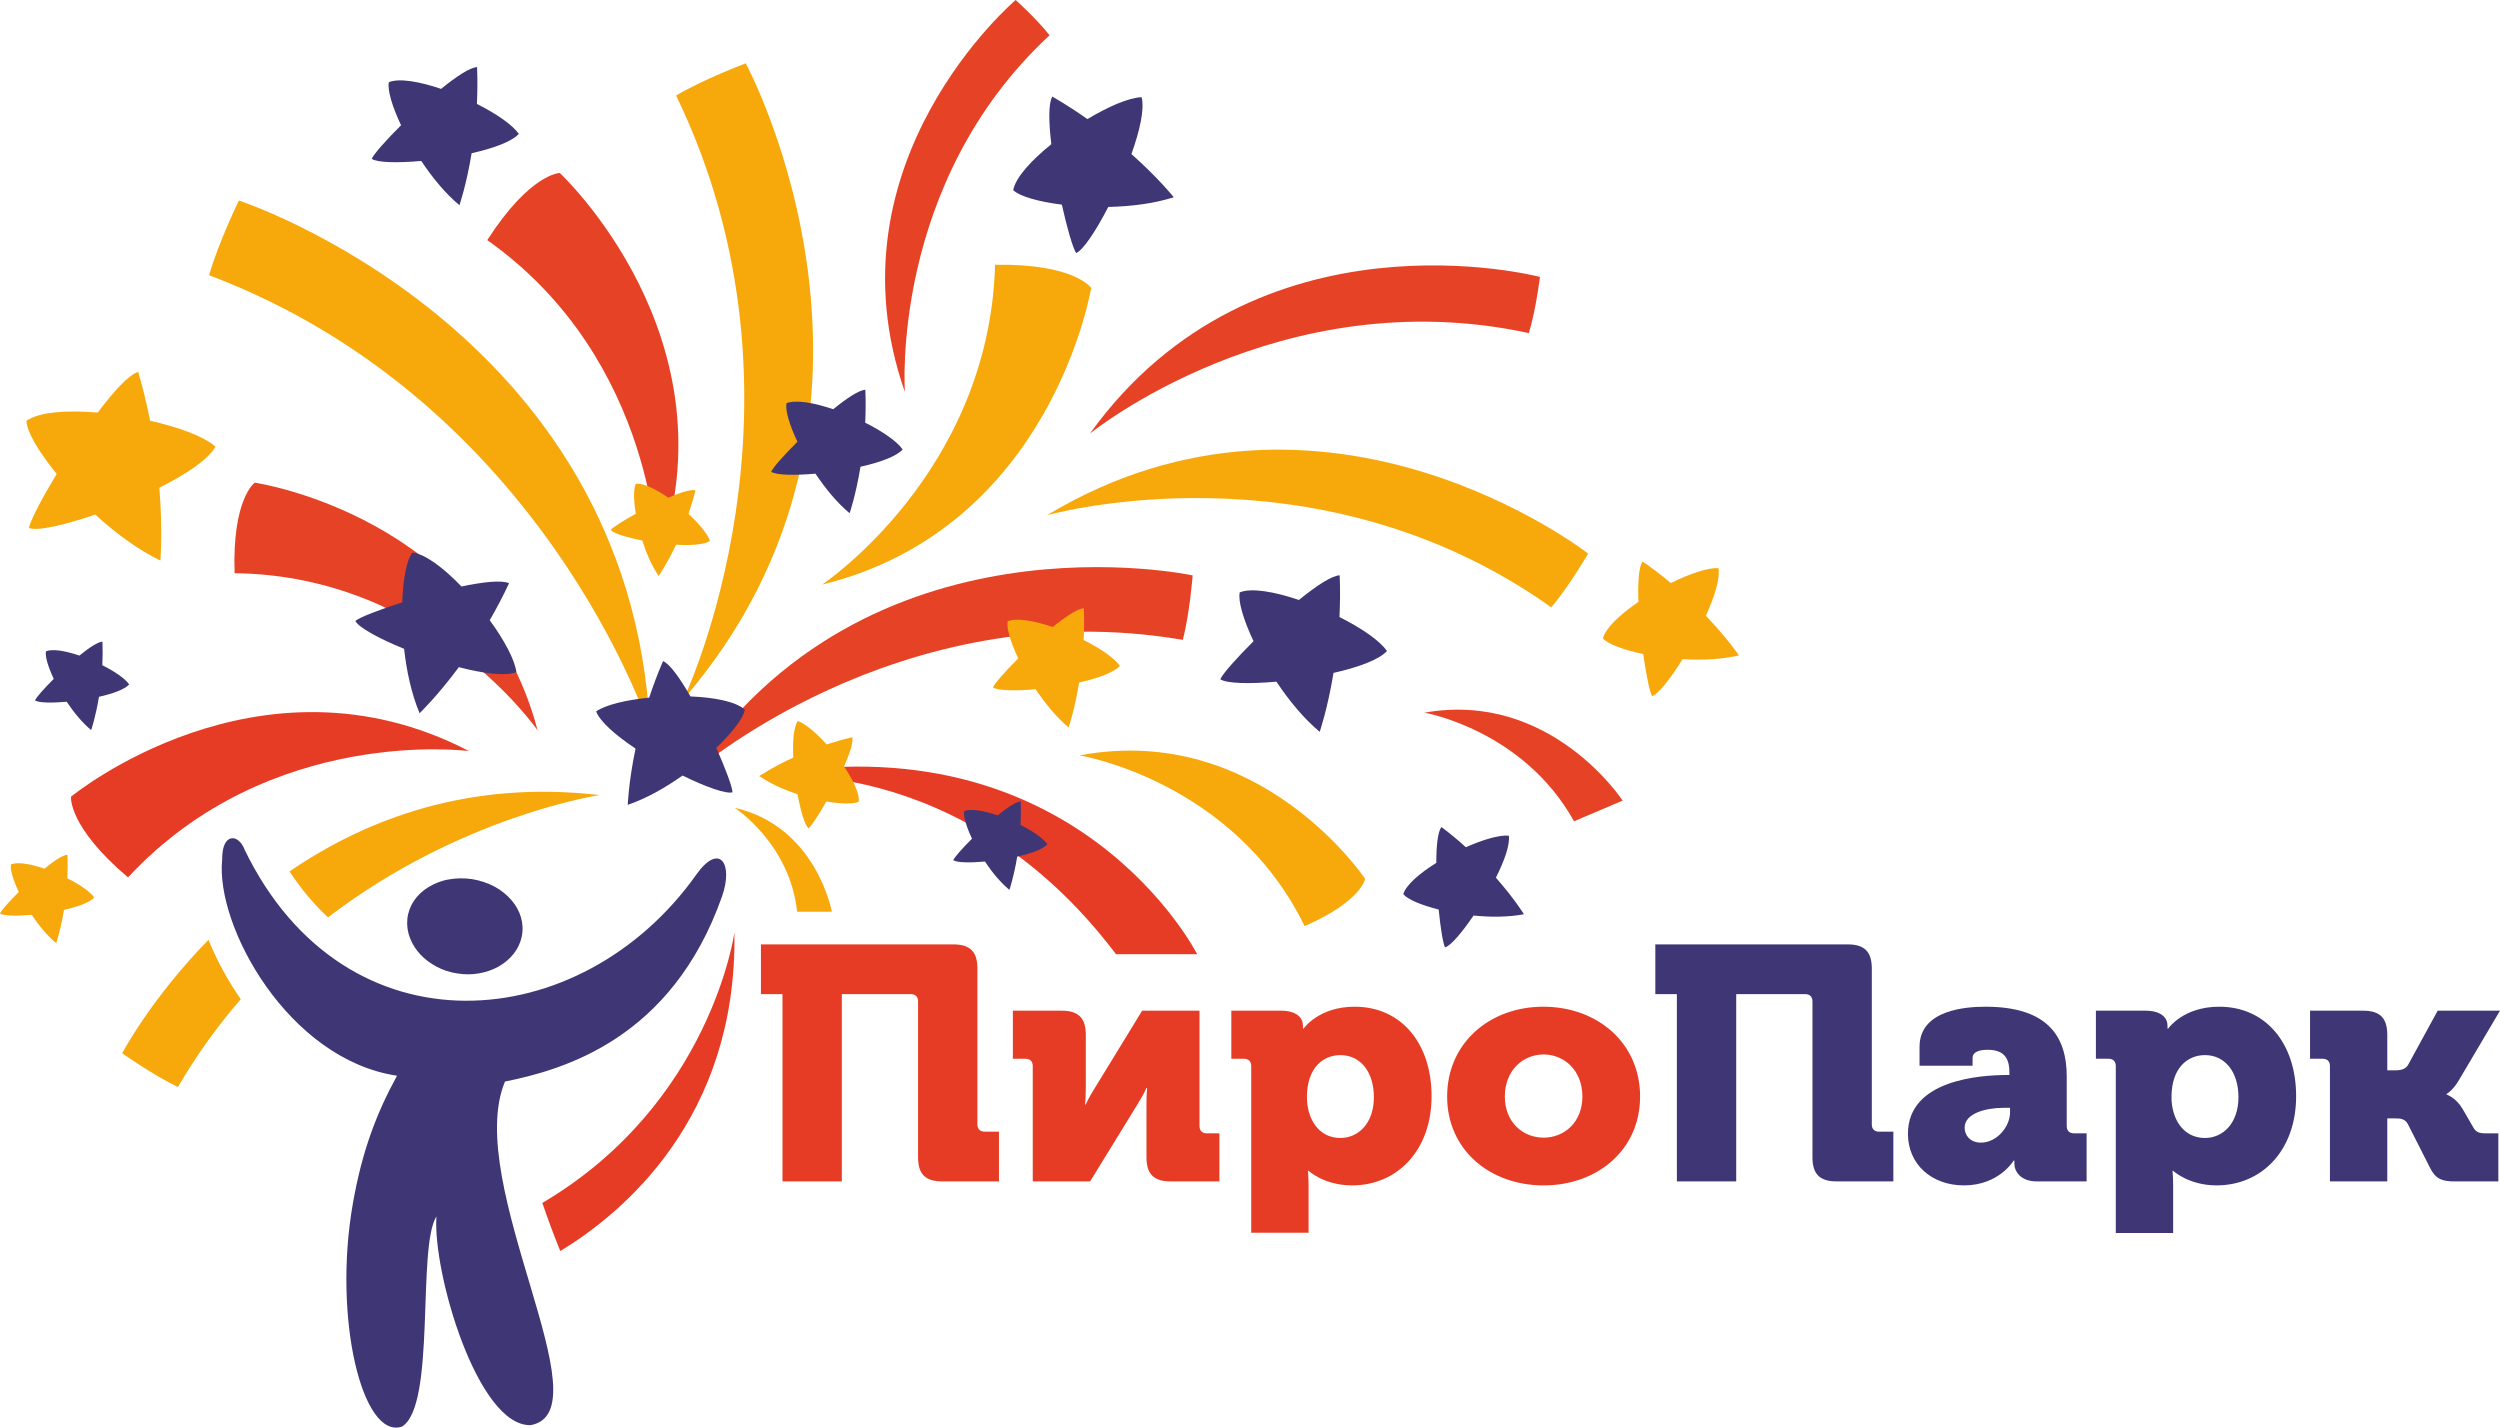 <?xml version="1.0" encoding="UTF-8"?>
<!DOCTYPE svg PUBLIC "-//W3C//DTD SVG 1.1//EN" "http://www.w3.org/Graphics/SVG/1.1/DTD/svg11.dtd">
<!-- Creator: CorelDRAW 2020 (64-Bit) -->
<svg xmlns="http://www.w3.org/2000/svg" xml:space="preserve" width="119.533mm" height="68.259mm" version="1.1" style="shape-rendering:geometricPrecision; text-rendering:geometricPrecision; image-rendering:optimizeQuality; fill-rule:evenodd; clip-rule:evenodd"
viewBox="0 0 11953.3 6825.9"
 xmlns:xlink="http://www.w3.org/1999/xlink"
 xmlns:xodm="http://www.corel.com/coreldraw/odm/2003">
 <defs>
  <style type="text/css">
   <![CDATA[
    .fil3 {fill:#3F3675;fill-rule:nonzero}
    .fil0 {fill:#E63B24;fill-rule:nonzero}
    .fil1 {fill:#E64225;fill-rule:nonzero}
    .fil2 {fill:#F7A80A;fill-rule:nonzero}
   ]]>
  </style>
 </defs>
 <g id="Слой_x0020_1">
  <path class="fil0" d="M3623.35 3712.32c0,0 968.85,-136.04 1712.62,850.1l388.06 0c0,0 -576.16,-1139.16 -2100.68,-850.1z"/>
  <path class="fil1" d="M3292.48 3711.98c0,0 994.68,-885.78 2363.1,-652.66 33.33,-129.76 46.91,-308.06 46.91,-308.06 0,0 -1561.43,-338.37 -2410.01,960.72z"/>
  <path class="fil1" d="M5211.11 2073.36c0,0 907.17,-738.53 2098.76,-480.8 34.29,-112.55 53.14,-268.47 53.14,-268.47 0,0 -1356.86,-357.57 -2151.9,749.27z"/>
  <path class="fil1" d="M4326.65 1874.19c0,0 -72.75,-997.18 691.6,-1705.44 -62.03,-79.16 -161.99,-168.75 -161.99,-168.75 0,0 -915.24,775.08 -529.61,1874.19z"/>
  <path class="fil1" d="M2570.51 3492.02c0,0 -513.34,-741.51 -1448.86,-751.26 -11.91,-356.43 96.31,-432.99 96.31,-432.99 0,0 1081.11,157.05 1352.55,1184.25z"/>
  <path class="fil0" d="M2242.22 3591.07c0,0 -952.33,-126.43 -1630.12,604.16 -289.53,-245.93 -272.39,-386.1 -272.39,-386.1 0,0 898.26,-739.84 1902.51,-218.06z"/>
  <path class="fil1" d="M3143.86 2684.17c0,0 -0.42,-960.68 -814.12,-1536.07 205.54,-319.45 346.74,-320.99 346.74,-320.99 0,0 851.95,792.68 467.38,1857.06z"/>
  <path class="fil1" d="M6810.76 3407.44c0,0 472.08,81.89 715.11,519.24l232.5 -98.68c0,0 -344.32,-527.58 -947.61,-420.56z"/>
  <path class="fil2" d="M7663.92 3052.1c13.44,-50.09 82.89,-114.86 169.98,-174.16 -3.39,-90.7 1.11,-166.47 19.71,-193.35 48.8,33.71 93.93,68.49 135.39,103.04 89.62,-44.28 176.14,-73.69 227.41,-71.23 8.87,48.6 -18.07,134.96 -59.98,227.8 103.3,108.2 158.07,189.56 158.07,189.56 -82.02,19.24 -177.33,23.37 -269.57,17.92 -58.85,94.53 -117.01,167.95 -145.79,176.86 -11.98,-21.83 -28.64,-103.22 -42.25,-201.51 -95.89,-19.9 -169.96,-48.11 -192.97,-74.93zm-4797.63 749.5c0,0 -663.32,98.71 -1298,584.68 -69.02,-64.28 -130.38,-138.29 -183.9,-219.68 365.47,-250.08 858.14,-438.34 1481.9,-365zm-1715.22 976.08c-107.73,124.05 -209.29,263.22 -300.27,419.6 -120.97,-57.58 -266.52,-161.41 -266.52,-161.41 0,0 136.06,-259.68 412.56,-542.34 40.13,99.54 93.96,196.58 154.23,284.15zm-1098.54 -644.92c31.86,-12.84 93.8,-1.92 159.92,20.54 46.66,-37.97 88.55,-65.76 110.17,-66.64 1.61,39.25 1.22,76.98 -0.56,112.71 59.18,29.77 109.23,63.82 128.33,91.94 -22.16,24.07 -78.6,44.21 -144.45,59.06 -16.05,97.8 -37.27,159.19 -37.27,159.19 -42.86,-35.72 -83.1,-84.51 -116.95,-135.48 -73.49,6.52 -135.54,5.02 -151.72,-6.64 6.75,-15.06 43.21,-56.32 89.83,-102.68 -27.69,-58.69 -42.3,-109.12 -37.3,-132zm73.7 -2120.39c59.24,-42.96 192.93,-52.22 341.11,-39.8 76.9,-102.44 149.19,-181.48 193.47,-194.41 23.52,80.33 42.07,158.56 56.8,233.29 137.6,31.12 258.56,75.79 312.57,124.06 -33.48,61.16 -139.77,131.86 -268.23,196.38 17.05,210.41 4.77,348.26 4.77,348.26 -107.01,-51.81 -215.15,-132 -311.41,-219.96 -148.52,51.29 -277.54,80.08 -317,64.25 6.27,-34.57 60.37,-138.59 132.82,-258.42 -87.41,-107.05 -143.53,-203.81 -144.9,-253.65zm2981.46 1473.65c0,0 -505.7,-1563.9 -2107.84,-2170.18 45.52,-158.93 142.39,-357.18 142.39,-357.18 0,0 1873.32,614.78 1965.45,2527.36zm-67.28 -1173.01c35.68,-3.76 94.8,25.03 154.77,66.59 57.77,-24.74 107.85,-40.63 129.84,-35.29 -9.67,39.89 -20.92,77.68 -32.96,113.08 50.9,46.91 91.4,95.5 102.55,129.26 -29.2,17.8 -91.72,21.84 -162.12,17.84 -44.28,93.64 -83.24,149.23 -83.24,149.23 -32.81,-48.22 -59.16,-108.8 -78.56,-169.74 -75.71,-14.55 -137.61,-33.9 -150.52,-50.28 11.14,-13.18 59.64,-44.16 119.74,-77.37 -10.96,-66.91 -11.14,-121.77 0.5,-143.32zm227.98 1029.92c0,0 676.1,-1415.01 -35.65,-2886.29 135.81,-80.18 333.01,-153.96 333.01,-153.96 0,0 894,1655.16 -297.36,3040.25zm837.53 490.01c4.46,-38.55 -26.04,-102.75 -70.32,-168.02 27.33,-62.18 45.06,-116.15 39.56,-139.98 -43.25,10.03 -84.22,21.79 -122.6,34.43 -50.18,-55.5 -102.28,-99.8 -138.64,-112.22 -19.57,31.39 -24.62,98.91 -21.01,175.05 -101.7,46.85 -162.2,88.38 -162.2,88.38 51.75,35.97 116.96,65.11 182.64,86.71 14.93,82 35.16,149.11 52.74,163.24 14.36,-11.9 48.36,-63.97 84.9,-128.59 72.22,12.53 131.53,13.34 154.93,1zm-593.7 28.96c0,0 264.41,170.66 299.13,497.45l165.89 0c0,0 -72.8,-407.34 -465.02,-497.45zm1306.12 -891.56c42.89,-17.28 126.33,-2.58 215.42,27.67 62.79,-51.13 119.22,-88.55 148.37,-89.75 2.16,52.88 1.6,103.71 -0.77,151.8 79.69,40.1 147.09,85.96 172.88,123.82 -29.89,32.46 -105.9,59.6 -194.58,79.57 -21.66,131.76 -50.25,214.45 -50.25,214.45 -57.74,-48.11 -111.86,-113.85 -157.51,-182.51 -98.98,8.81 -182.54,6.77 -204.32,-8.95 9.12,-20.3 58.21,-75.86 120.93,-138.31 -37.26,-79.01 -56.96,-146.94 -50.17,-177.79zm-887.29 -175.2c0,0 799.23,-533.12 826.83,-1529.28 379.81,-6.11 459.4,110.56 459.4,110.56 0,0 -187.18,1148.56 -1286.23,1418.73l0 -0.01zm1074.43 -331.34c0,0 1280.94,-364.99 2411.75,440.11 86.45,-102.34 176.22,-256.98 176.22,-256.98 0,0 -1258.83,-983.82 -2587.97,-183.13zm156.58 1147.89c0,0 736.41,120.5 1075.74,816.27 270.62,-117.61 289.43,-225.67 289.43,-225.67 0,0 -501.09,-752.29 -1365.17,-590.6z"/>
  <path class="fil3" d="M6709.44 4274.94c13.8,-44.14 78.02,-99.38 157.87,-149.16 0.21,-80.98 6.99,-148.35 24.53,-171.67 42.29,31.82 81.27,64.46 116.98,96.75 81.5,-36.26 159.68,-59.37 205.32,-55.34 6.18,43.69 -20.97,119.71 -61.7,200.97 88.25,100.22 134.13,174.73 134.13,174.73 -73.81,14.19 -158.96,14.44 -241.01,6.27 -55.88,82.17 -110.38,145.53 -136.34,152.43 -9.94,-19.92 -21.83,-93.1 -30.43,-181.19 -84.73,-21.21 -149.78,-49 -169.35,-73.79zm-6489.69 -1160.93c31.85,-12.85 93.78,-1.92 159.9,20.54 46.67,-37.97 88.56,-65.75 110.17,-66.64 1.62,39.25 1.19,76.96 -0.55,112.69 59.15,29.76 109.19,63.82 128.34,91.95 -22.2,24.06 -78.64,44.25 -144.45,59.06 -16.07,97.84 -37.3,159.23 -37.3,159.23 -42.85,-35.76 -83.07,-84.54 -116.96,-135.54 -73.45,6.55 -135.5,5.05 -151.68,-6.61 6.75,-15.07 43.2,-56.32 89.79,-102.7 -27.67,-58.67 -42.3,-109.13 -37.26,-131.98zm1751.92 -471.71c60.52,5.57 149.11,72.99 234.9,161.88 104.1,-21.87 192.54,-31.69 227.3,-15.57 -29.31,63.05 -60.52,122.08 -92.25,176.84 68.92,94.78 120.05,188.9 127.36,248.59 -54.42,19.89 -159.51,5.92 -275.06,-24.12 -104.56,140.8 -187.68,220.16 -187.68,220.16 -38.48,-90.9 -62.15,-200.24 -74.14,-307.9 -120.85,-49.23 -217.22,-101.89 -233.19,-133.36 22.84,-18.21 113.61,-53.53 224.43,-88.72 3.99,-114.72 21.88,-205.89 48.33,-237.8zm1589.53 751.15c-41.67,-38.92 -144.15,-58.97 -259.98,-63.63 -49.63,-86.62 -97.91,-154.69 -130.9,-169.02 -25.92,59.91 -47.82,118.59 -66.4,174.97 -109.46,10.8 -207.31,33.68 -253.7,65.82 19.95,50.53 95.37,115.44 188.5,177.73 -33.52,161.1 -37.29,268.88 -37.29,268.88 87.74,-29.73 179.16,-81.37 262.04,-140.08 109.98,54 206.93,88.71 239,80.25 -1.52,-27.36 -33.37,-113.03 -77.82,-212.63 77.93,-74.39 130.65,-143.81 136.55,-182.29zm-1701.82 -3000.59c49.71,-20.05 146.43,-3 249.64,32.08 72.8,-59.31 138.2,-102.7 172.01,-104.05 2.51,61.29 1.84,120.16 -0.87,175.94 92.31,46.52 170.47,99.64 200.35,143.55 -34.65,37.55 -122.75,69.09 -225.5,92.2 -25.15,152.71 -58.29,248.56 -58.29,248.56 -66.92,-55.76 -129.64,-131.95 -182.54,-211.57 -114.69,10.21 -211.57,7.86 -236.87,-10.36 10.61,-23.49 67.5,-87.89 140.24,-160.31 -43.2,-91.59 -66.04,-170.36 -58.17,-206.04zm1901.25 1535.12c44.46,-17.92 130.92,-2.68 223.17,28.66 65.09,-52.97 123.56,-91.77 153.74,-92.99 2.24,54.77 1.68,107.42 -0.79,157.28 82.57,41.59 152.42,89.06 179.13,128.31 -30.97,33.61 -109.71,61.75 -201.6,82.43 -22.43,136.51 -52.04,222.2 -52.04,222.2 -59.82,-49.85 -115.93,-117.95 -163.22,-189.12 -102.55,9.13 -189.1,7.03 -211.7,-9.25 9.46,-21.04 60.32,-78.59 125.31,-143.33 -38.61,-81.86 -59.02,-152.26 -52,-184.19zm1083.86 -1018.94c10.94,-59.74 85.96,-142 182.17,-219.51 -12.54,-105.65 -14.42,-194.6 4.76,-227.76 60.18,34.79 116.17,71.17 167.88,107.62 100.54,-60.21 198.85,-102.73 258.98,-104.71 14.95,55.96 -8.34,159.39 -48.58,271.81 130.96,116.68 202.6,206.57 202.6,206.57 -93.98,30.22 -204.99,44.06 -313.27,46.4 -59.83,115.99 -120.86,207.29 -153.63,220.4 -16.07,-24.37 -43.19,-117.95 -68.36,-231.47 -113.92,-14.19 -203.12,-40.16 -232.55,-69.35zm-234.31 2969.05c31.82,-12.87 93.82,-1.95 159.94,20.52 46.6,-37.97 88.49,-65.76 110.16,-66.66 1.6,39.29 1.17,77.01 -0.57,112.73 59.15,29.76 109.19,63.82 128.34,91.95 -22.2,24.05 -78.61,44.23 -144.45,59.06 -16.09,97.78 -37.32,159.18 -37.32,159.18 -42.86,-35.73 -83.06,-84.49 -116.94,-135.49 -73.46,6.55 -135.5,5.04 -151.7,-6.66 6.79,-15.05 43.24,-56.3 89.8,-102.65 -27.67,-58.67 -42.28,-109.13 -37.26,-131.98zm1317.4 -1045.78c56.31,-22.74 165.95,-3.42 282.92,36.34 82.53,-67.15 156.65,-116.36 194.93,-117.91 2.83,69.45 2.08,136.22 -1.02,199.41 104.67,52.69 193.22,112.95 227.09,162.68 -39.26,42.59 -139.08,78.29 -255.58,104.49 -28.44,173.07 -66,281.71 -66,281.71 -75.84,-63.2 -146.97,-149.55 -206.92,-239.75 -130,11.56 -239.78,8.89 -268.4,-11.77 11.97,-26.62 76.5,-99.62 158.9,-181.66 -49,-103.81 -74.83,-193.06 -65.92,-233.54z"/>
  <path class="fil0" d="M3741.29 5648.7l283.72 0 0 -895.54 329.69 0c22.19,0 34.88,12.68 34.88,34.87l0 744.96c0,80.84 34.86,115.71 115.7,115.71l271.04 0 0 -237.76 -68.16 0c-22.19,0 -34.87,-12.68 -34.87,-34.87l0 -744.95c0,-80.85 -34.86,-115.72 -115.71,-115.72l-919.31 0 0 237.76 103.02 0 0 895.54zm3177.98 -405.77c0,255.2 204.47,424.79 461.24,424.79 256.78,0 461.25,-169.59 461.25,-424.79 0,-256.77 -204.47,-429.54 -462.83,-429.54 -255.19,0 -459.66,172.77 -459.66,429.54zm275.79 0c0,-123.63 85.6,-201.29 185.45,-201.29 99.86,0 185.45,77.66 185.45,201.29 0,122.05 -85.59,196.55 -185.45,196.55 -99.85,0 -185.45,-74.5 -185.45,-196.55zm-1212.54 651.06l274.21 0 0 -226.27c0,-41.21 -3.17,-69.74 -3.17,-69.74l3.17 0c0,0 74.5,69.74 207.64,69.74 217.15,0 380.41,-168.01 380.41,-426.37 0,-253.61 -145.82,-427.96 -367.73,-427.96 -172.77,0 -244.1,104.62 -244.1,104.62l-3.17 0 0 -14.27c0,-34.87 -26.94,-71.33 -106.19,-71.33l-236.17 0 0 229.83 60.23 0c22.19,0 34.87,12.73 34.87,34.87l0 796.88zm266.28 -647.88c0,-141.07 77.67,-201.31 160.09,-201.31 95.1,0 160.09,79.25 160.09,201.31 0,125.21 -74.5,194.95 -160.09,194.95 -107.78,0 -160.09,-96.69 -160.09,-194.95zm-1310.82 402.59l274.21 0 225.08 -366.14c12.68,-22.19 30.11,-47.55 44.38,-80.84l3.17 0c-3.17,31.71 -3.17,63.4 -3.17,82.42l0 248.85c0,80.84 34.87,115.71 115.71,115.71l233 0 0 -229.83 -60.23 0c-22.2,0 -34.88,-12.68 -34.88,-34.87l0 -551.59 -274.21 0 -225.07 367.73c-14.27,23.77 -30.11,47.55 -44.38,80.83l-3.17 0c1.59,-20.6 3.17,-52.3 3.17,-80.83l0 -252.02c0,-80.84 -34.88,-115.71 -115.71,-115.71l-233 0 0 229.83 60.23 0c22.19,0 34.87,12.68 34.87,34.87l0 551.59z"/>
  <path class="fil3" d="M11140.18 5648.7l274.21 0 0 -301.16 38.05 0c20.6,0 45.96,0 60.22,26.95l107.78 212.39c26.95,52.31 58.65,61.82 117.3,61.82l207.63 0 0 -229.83 -58.64 0c-31.7,0 -47.55,-4.76 -60.23,-26.94l-52.31 -90.35c-31.7,-53.89 -76.08,-68.15 -76.08,-68.15l0 -3.18c0,0 30.12,-15.85 60.23,-68.16l194.96 -329.68 -297.98 0 -141.07 258.36c-14.27,25.36 -42.8,26.95 -66.58,26.95l-33.28 0 0 -169.6c0,-80.84 -34.87,-115.71 -115.7,-115.71l-253.61 0 0 229.83 60.23 0c22.19,0 34.87,12.68 34.87,34.87l0 551.59zm-8603.01 1165.36c-253.78,6.6 -469.13,-730.86 -450.43,-998.17 -93.81,149.93 -0.96,906.33 -164.94,1005.28 -188.99,63.09 -330.55,-517.48 -235.03,-1064.58 45.56,-260.93 117.16,-440.17 211.54,-613.14 -521.57,-78.6 -868.24,-716.7 -836.11,-1031.75 -0.62,-70.3 19.83,-97.97 42.7,-103.14 24.63,-5.58 51.45,17.87 65.12,55.07 481.21,991.5 1610.57,892.61 2159.71,117.51 108.49,-153.12 179.1,-55.11 122.19,106 -240.1,679.79 -755.21,826.98 -1037.51,884.21 -202.65,485.3 486.77,1577.59 122.75,1642.7l0.01 0.01zm-589.52 -2419.57c3.06,-31.32 13.76,-60.61 30.67,-86.33 16.97,-25.57 40.18,-47.7 68.2,-65.3 28.01,-17.36 60.82,-31.14 96.49,-37.55 35.66,-6.69 74.33,-7.83 113.88,-2.04 39.42,6.46 76,19.01 108.05,36.07 32.01,17.15 59.35,39.82 80.82,64.81 43.1,50.07 61.92,112.75 48.86,174.46 -13.08,61.63 -54.75,110.78 -110.25,142.46 -27.78,15.84 -58.91,26.45 -92.2,32.52 -33.31,6.17 -68.61,6.79 -104.62,0.88 -36.1,-5.24 -69.55,-16.31 -99.5,-32.15 -29.9,-16.1 -56.39,-35.27 -78.14,-58.77 -21.71,-23.25 -38.74,-49.93 -49.65,-78.62 -10.89,-28.54 -15.65,-59.05 -12.61,-90.44zm6070.03 1254.21l283.72 0 0 -895.54 329.69 0c22.19,0 34.87,12.68 34.87,34.87l0 744.96c0,80.84 34.87,115.71 115.71,115.71l271.04 0 0 -237.76 -68.16 0c-22.19,0 -34.87,-12.68 -34.87,-34.87l0 -744.95c0,-80.85 -34.87,-115.72 -115.7,-115.72l-919.32 0 0 237.76 103.02 0 0 895.54zm1104.77 -228.24c0,147.4 114.13,247.26 267.87,247.26 168.01,0 237.75,-118.87 237.75,-118.87l3.18 0 0 14.26c0,36.46 28.52,85.59 107.78,85.59l237.75 0 0 -229.83 -60.23 0c-22.19,0 -34.87,-12.68 -34.87,-34.87l0 -237.76c0,-193.37 -93.51,-332.85 -388.33,-332.85 -84,0 -315.42,11.09 -315.42,191.79l0 90.34 253.6 0 0 -36.45c0,-31.7 36.46,-39.63 71.33,-39.63 68.16,0 104.61,28.53 104.61,106.2l0 14.26 -11.1 0c-125.22,0 -473.92,22.19 -473.92,280.56zm271.04 -28.53c0,-68.16 99.86,-95.11 187.03,-95.11l30.12 0 0 22.19c0,66.58 -61.82,144.24 -139.49,144.24 -50.71,0 -77.66,-34.87 -77.66,-71.32zm722.78 503.5l274.21 0 0 -227.71c0,-41.21 -3.18,-69.74 -3.18,-69.74l3.18 0c0,0 74.49,69.74 207.63,69.74 217.15,0 380.41,-168.01 380.41,-426.37 0,-253.61 -145.82,-427.96 -367.73,-427.96 -172.77,0 -244.09,104.62 -244.09,104.62l-3.17 0 0 -14.27c0,-34.87 -26.95,-71.33 -106.2,-71.33l-236.17 0 0 229.83 60.23 0c22.2,0 34.88,12.68 34.88,34.87l0 798.32zm266.28 -649.32c0,-141.07 77.66,-201.31 160.09,-201.31 95.1,0 160.08,79.25 160.08,201.31 0,125.21 -74.49,194.95 -160.08,194.95 -107.78,0 -160.09,-96.69 -160.09,-194.95z"/>
  <path class="fil2" d="M1201.24 4913.35c-1.04,-3.89 -2.06,-7.58 -2.97,-10.92 0.91,3.34 1.93,7.05 2.97,10.92z"/>
  <path class="fil0" d="M3511.52 4458.38c0,0 -111.51,817.15 -918.46,1293.19 24.37,70.96 53.91,152.15 85.94,229.99 295.08,-178.88 846.99,-633.17 832.52,-1523.17l0 -0.01z"/>
 </g>
</svg>

